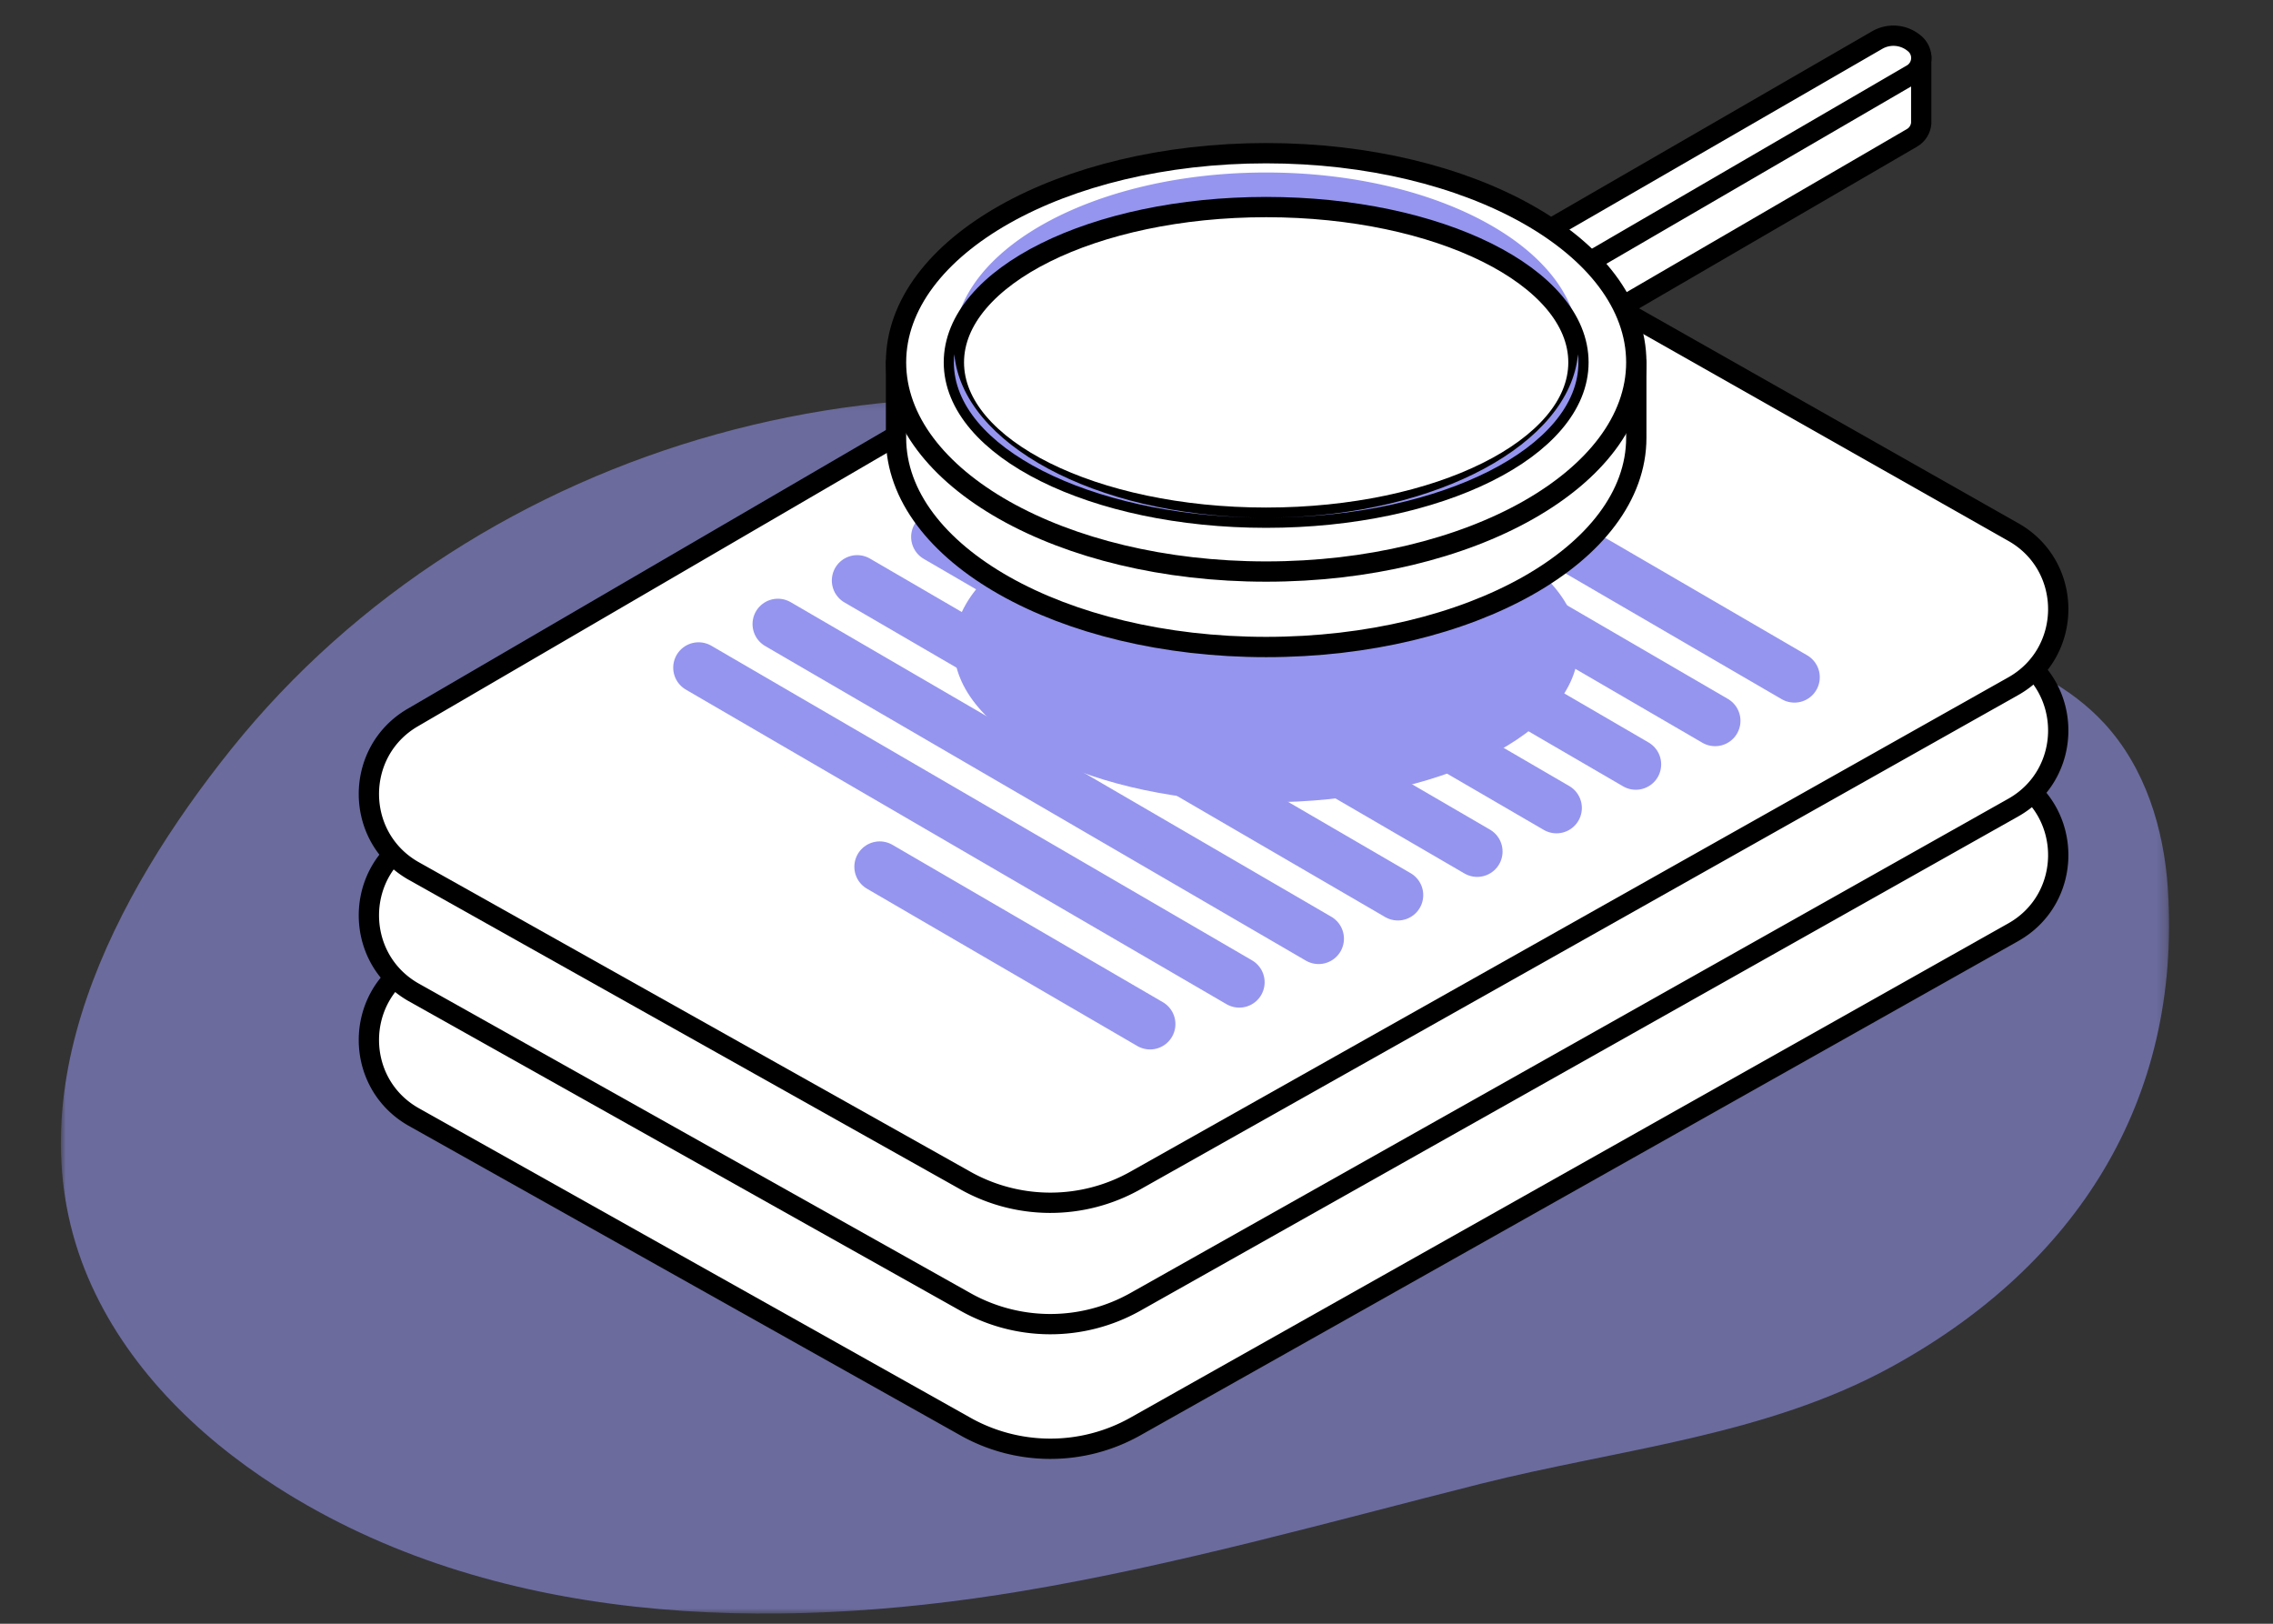 <svg xmlns="http://www.w3.org/2000/svg" xmlns:xlink="http://www.w3.org/1999/xlink" width="224" height="160" viewBox="0 0 224 160">
    <rect x="0" y="0" width="224" height="160" fill="#333333" stroke="none"/>
    <defs>
        <path id="a" d="M0 .197h207.756V120H0z"/>
    </defs>
    <g fill="none" fill-rule="evenodd">
        <g opacity=".57" transform="translate(6 39)">
            <mask id="b" fill="#fff">
                <use xlink:href="#a"/>
            </mask>
            <path fill="#9595EF" d="M135.49 11.091c7.327 3.343 14.617 6.754 22.43 8.625 10.176 2.438 20.919 2.175 30.913 5.271 4.68 1.45 9.234 3.702 12.547 7.297 4.022 4.366 5.874 10.369 6.258 16.282 1.362 20.988-9.105 37.173-27.23 47.116-12.441 6.825-26.895 8.102-40.52 11.535-15.001 3.78-29.915 8.015-45.195 10.568-24.959 4.17-52.178 3.344-73.46-10.292-7.917-5.073-14.898-11.999-18.566-20.632-7.743-18.224 2.727-37.835 14.12-52.044C41.274 4.28 84.837-7.58 121.871 5.4c4.639 1.626 9.136 3.647 13.62 5.692" mask="url(#b)"/>
        </g>
        <path fill="#FFF" d="M125.834 45.313l-85.16 49.633c-5.776 3.366-5.757 11.744.032 15.083l54.257 30.44a17.1 17.1 0 0 0 16.94.088l86.5-48.698c5.87-3.305 5.92-11.766.092-15.142L143.022 45.29a17.1 17.1 0 0 0-17.188.024"/>
        <path stroke="#000" stroke-linejoin="round" stroke-width="2" d="M125.834 45.313l-85.16 49.633c-5.776 3.366-5.757 11.744.032 15.083l54.257 30.44a17.1 17.1 0 0 0 16.94.088l86.5-48.698c5.87-3.305 5.92-11.766.092-15.142L143.022 45.29a17.1 17.1 0 0 0-17.188.024z"/>
        <path fill="#FFF" d="M125.834 33.032l-85.16 49.633c-5.776 3.366-5.757 11.744.032 15.084l54.257 30.439a17.1 17.1 0 0 0 16.94.088l86.5-48.698c5.87-3.305 5.92-11.766.092-15.141l-55.473-31.429a17.1 17.1 0 0 0-17.188.024"/>
        <path stroke="#000" stroke-linejoin="round" stroke-width="2" d="M125.834 33.032l-85.16 49.633c-5.776 3.366-5.757 11.744.032 15.084l54.257 30.439a17.1 17.1 0 0 0 16.94.088l86.5-48.698c5.87-3.305 5.92-11.766.092-15.141l-55.473-31.429a17.1 17.1 0 0 0-17.188.024z"/>
        <path fill="#FFF" d="M125.834 21.073l-85.16 49.633c-5.776 3.366-5.757 11.744.032 15.083l54.257 30.44a17.1 17.1 0 0 0 16.94.088l86.5-48.699c5.87-3.304 5.92-11.765.092-15.14l-55.473-31.43a17.1 17.1 0 0 0-17.188.025"/>
        <path stroke="#000" stroke-linejoin="round" stroke-width="2" d="M125.834 21.073l-85.16 49.633c-5.776 3.366-5.757 11.744.032 15.083l54.257 30.44a17.1 17.1 0 0 0 16.94.088l86.5-48.699c5.87-3.304 5.92-11.765.092-15.14l-55.473-31.43a17.1 17.1 0 0 0-17.188.025z"/>
        <path stroke="#9595EF" stroke-linecap="round" stroke-width="5" d="M86.694 85.41l26.642 15.5M68.844 65.79l53.284 31M76.66 61.496l53.284 31M84.475 57.202l53.284 31M92.29 52.908l53.285 31M100.106 48.615l53.284 31M107.921 44.321l53.285 31M115.737 40.027l53.284 31M123.552 35.734l53.285 31"/>
        <path fill="#FFF" d="M189.334 5.587l-11.313 6.184-22.468 12.867 1.565 1.682-4.294 2.481 3.9 3.224 31.698-18.442c.555-.323.865-.873.912-1.446v-6.55z"/>
        <path stroke="#000" stroke-linejoin="round" stroke-width="2" d="M189.334 5.587l-11.313 6.184-22.468 12.867 1.565 1.682-4.294 2.481 3.9 3.224 31.698-18.442c.555-.323.865-.873.912-1.446v-6.55z"/>
        <path fill="#FFF" d="M152.824 22.53l32.172-18.584a3.194 3.194 0 0 1 3.648.317l.034.027a1.854 1.854 0 0 1-.256 3.022l-31.697 18.44-3.9-3.223z"/>
        <path stroke="#000" stroke-linejoin="round" stroke-width="2" d="M152.824 22.53l32.172-18.584a3.194 3.194 0 0 1 3.648.317l.034.027a1.854 1.854 0 0 1-.256 3.022l-31.697 18.44-3.9-3.223z"/>
        <path fill="#9595EF" d="M94.003 63.755c0-8.453 13.778-15.305 30.775-15.305s30.775 6.852 30.775 15.305c0 8.452-13.778 15.303-30.775 15.303s-30.775-6.851-30.775-15.303"/>
        <path fill="#FFF" d="M159.744 37.271c-4.475-8.523-18.432-14.742-34.966-14.742-16.262 0-30.032 6.015-34.739 14.322l-1.737-1.143v7.434c0 11.384 16.33 20.613 36.476 20.613 20.145 0 36.476-9.229 36.476-20.613v-7.434l-1.51 1.563z"/>
        <path stroke="#000" stroke-linejoin="round" stroke-width="2" d="M159.744 37.271c-4.475-8.523-18.432-14.742-34.966-14.742-16.262 0-30.032 6.015-34.739 14.322l-1.737-1.143v7.434c0 11.384 16.33 20.613 36.476 20.613 20.145 0 36.476-9.229 36.476-20.613v-7.434l-1.51 1.563z"/>
        <path fill="#FFF" d="M88.302 35.708c0-11.384 16.33-20.612 36.476-20.612 20.145 0 36.476 9.228 36.476 20.612 0 11.384-16.33 20.612-36.476 20.612-20.145 0-36.476-9.228-36.476-20.612"/>
        <path stroke="#000" stroke-linejoin="round" stroke-width="2" d="M88.302 35.708c0-11.384 16.33-20.612 36.476-20.612 20.145 0 36.476 9.228 36.476 20.612 0 11.384-16.33 20.612-36.476 20.612-20.145 0-36.476-9.228-36.476-20.612z"/>
        <path fill="#9595EF" d="M155.552 34.008c0 .3-.012.6-.043.896-.844-8.08-14.277-14.497-30.732-14.497-16.45 0-29.89 6.416-30.733 14.497a8.72 8.72 0 0 1-.043-.896c0-9.395 13.782-17.01 30.776-17.01 17 0 30.775 7.615 30.775 17.01"/>
        <path fill="#FFF" d="M94.003 35.708c0-8.453 13.778-15.304 30.775-15.304s30.775 6.851 30.775 15.304c0 8.452-13.778 15.304-30.775 15.304S94.003 44.16 94.003 35.708"/>
        <path stroke="#000" stroke-linejoin="round" stroke-width="2" d="M94.003 35.708c0-8.453 13.778-15.304 30.775-15.304s30.775 6.851 30.775 15.304c0 8.452-13.778 15.304-30.775 15.304S94.003 44.16 94.003 35.708z"/>
        <path fill="#9595EF" d="M123.981 51.004c-16.626-.209-29.98-6.975-29.98-15.296 0-.27.012-.54.043-.804.831 8.83 13.855 15.873 29.937 16.1M155.552 35.708c0 8.32-13.347 15.087-29.98 15.296 16.088-.227 29.106-7.27 29.937-16.1.031.264.043.535.043.804"/>
    </g>
</svg>
